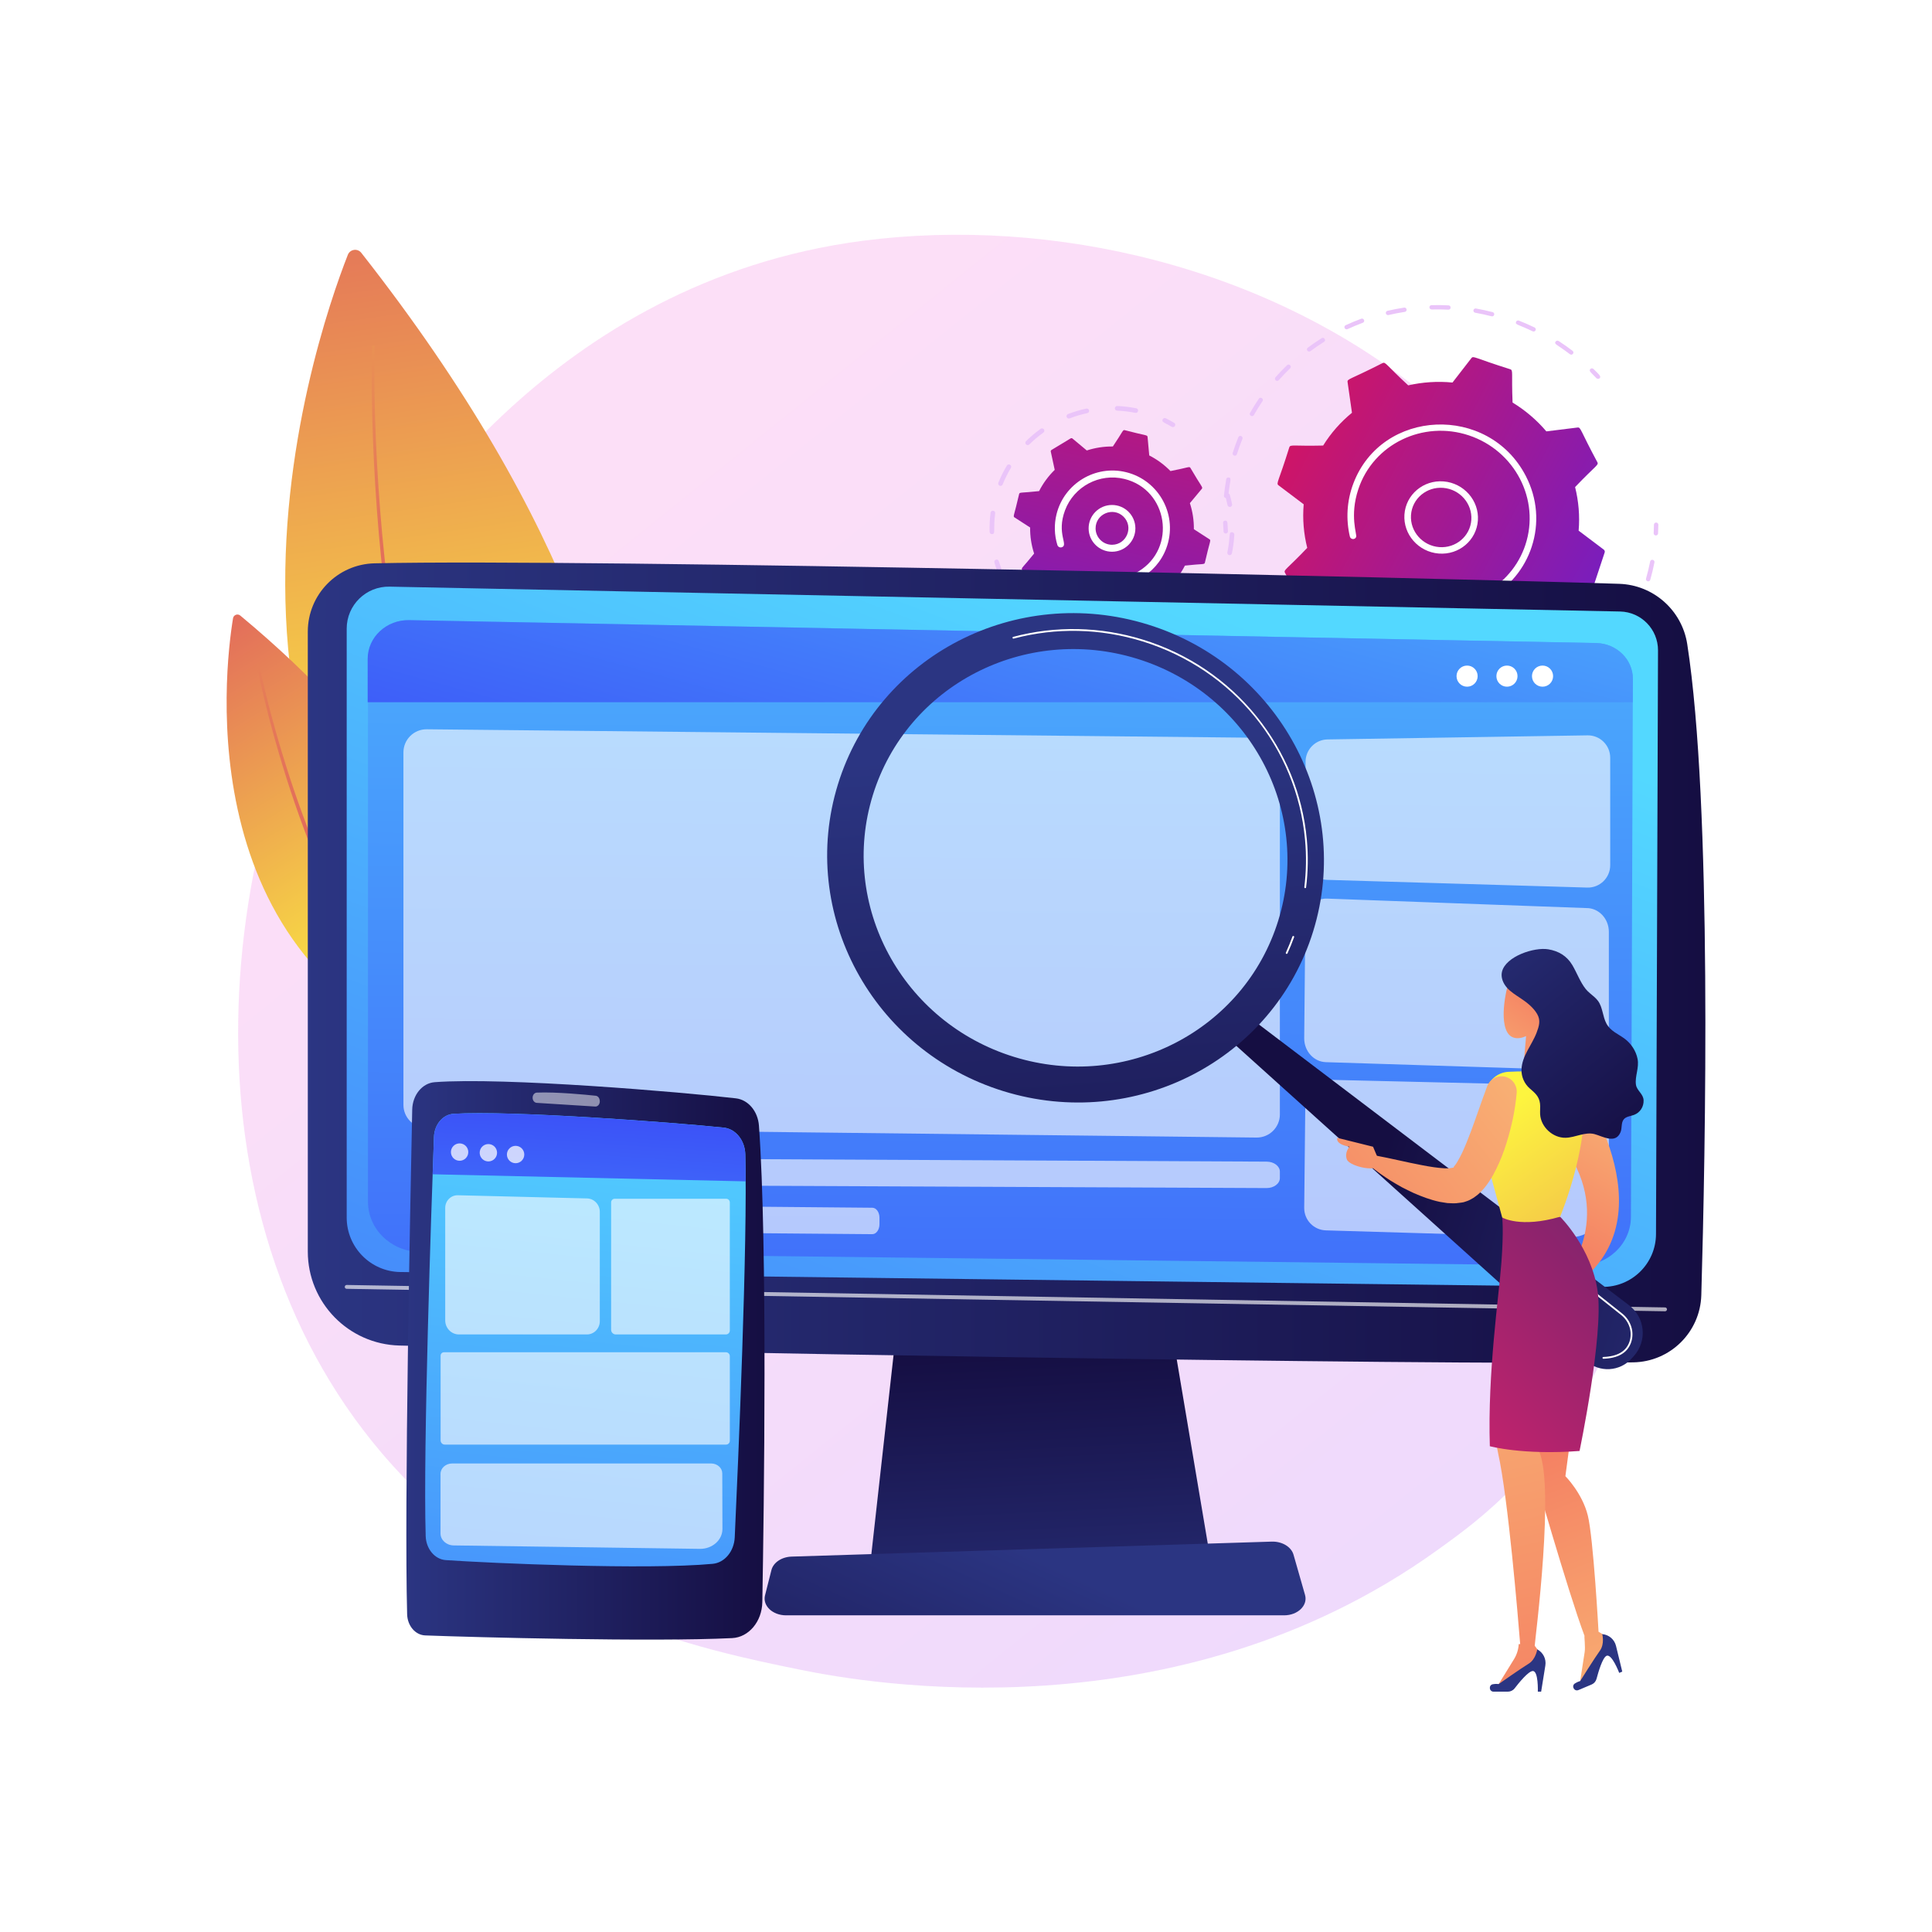<?xml version="1.0" encoding="utf-8"?>
<!-- Generator: Adobe Illustrator 27.5.0, SVG Export Plug-In . SVG Version: 6.00 Build 0)  -->
<svg version="1.1" xmlns="http://www.w3.org/2000/svg" xmlns:xlink="http://www.w3.org/1999/xlink" x="0px" y="0px"
	 viewBox="0 0 3710 3710" style="enable-background:new 0 0 3710 3710;" xml:space="preserve">
<g id="Background">
	<g>
		<g>
			<rect style="fill:#FFFFFF;" width="3710" height="3710"/>
		</g>
	</g>
</g>
<g id="Illustration">
	<g>
		<linearGradient id="SVGID_1_" gradientUnits="userSpaceOnUse" x1="3595.325" y1="4064.2" x2="1112.783" y2="981.04">
			<stop  offset="0" style="stop-color:#B37CFF"/>
			<stop  offset="1" style="stop-color:#F895E7"/>
		</linearGradient>
		<path style="opacity:0.3;fill:url(#SVGID_1_);" d="M2912.362,2848.313c-57.023,60.031-110.977,98.745-153.606,129.331
			c-501.09,359.538-1094.011,254.734-1220.024,229.14c-186.081-37.794-545.772-110.849-805.822-416.663
			c-393.434-462.67-332.171-1191.594-26.997-1672.767c55.821-88.015,350.684-576.517,949.992-654.857
			c362.695-47.411,785.48,48.211,1091.65,304.721C3390.234,1305.654,3344.482,2393.391,2912.362,2848.313z"/>
		<g>
			<g>
				
					<linearGradient id="SVGID_00000016756244534828764830000017328570766338075281_" gradientUnits="userSpaceOnUse" x1="928.847" y1="1741.099" x2="650.768" y2="-164.247">
					<stop  offset="0" style="stop-color:#FDF53F"/>
					<stop  offset="1" style="stop-color:#D93C65"/>
				</linearGradient>
				<path style="fill:url(#SVGID_00000016756244534828764830000017328570766338075281_);" d="M667.946,489.317
					c-65.033,165.559-404.141,1144.469,457.294,1627.685c0,0,389.145-586.984-431.468-1631.524
					C686.593,476.34,672.194,478.501,667.946,489.317z"/>
				
					<linearGradient id="SVGID_00000181074356884559139990000006024817803233932950_" gradientUnits="userSpaceOnUse" x1="1449.371" y1="-260.181" x2="774.774" y2="1681.219">
					<stop  offset="0" style="stop-color:#FDF53F"/>
					<stop  offset="1" style="stop-color:#D93C65"/>
				</linearGradient>
				<path style="fill:url(#SVGID_00000181074356884559139990000006024817803233932950_);" d="M719.246,666.035
					c-1.193,59.693,0.105,119.533,2.585,179.241c2.531,59.724,6.505,119.387,11.96,178.909
					c10.954,119.024,27.54,237.585,51.84,354.57c24.417,116.894,56.398,232.431,100.579,343.286
					c10.951,27.739,22.956,55.044,35.642,82.006c12.651,26.983,26.334,53.47,41.003,79.379
					c29.129,51.934,62.743,101.324,100.889,146.883l0.032,0.038c1.987,2.372,1.674,5.906-0.699,7.893
					c-2.373,1.986-5.907,1.674-7.893-0.698l-0.016-0.021c-38.468-46.361-72.219-96.465-101.379-149.002
					c-14.685-26.213-28.359-52.981-40.982-80.22c-12.659-27.22-24.62-54.764-35.512-82.72
					c-43.945-111.728-75.511-227.859-99.477-345.215c-23.844-117.446-39.926-236.33-50.364-355.613
					c-5.196-59.651-8.907-119.424-11.173-179.252c-2.214-59.835-3.248-119.685-1.781-179.617c0.032-1.31,1.12-2.347,2.431-2.314
					c1.31,0.032,2.347,1.121,2.314,2.431L719.246,666.035z"/>
			</g>
			<g>
				
					<linearGradient id="SVGID_00000048460853461512479940000012592465855712311973_" gradientUnits="userSpaceOnUse" x1="819.168" y1="1902.255" x2="237.262" y2="975.327">
					<stop  offset="0" style="stop-color:#FDF53F"/>
					<stop  offset="1" style="stop-color:#D93C65"/>
				</linearGradient>
				<path style="fill:url(#SVGID_00000048460853461512479940000012592465855712311973_);" d="M447.491,1187.259
					c-16.388,99.877-88.025,684.999,448.97,850.848c0,0,146.322-373.067-435.061-856.07
					C456.313,1177.811,448.561,1180.734,447.491,1187.259z"/>
				
					<linearGradient id="SVGID_00000124141299019441812230000003891095923727567005_" gradientUnits="userSpaceOnUse" x1="1304.196" y1="-148.281" x2="444.215" y2="2241.129">
					<stop  offset="0" style="stop-color:#FDF53F"/>
					<stop  offset="1" style="stop-color:#D93C65"/>
				</linearGradient>
				<path style="fill:url(#SVGID_00000124141299019441812230000003891095923727567005_);" d="M497.789,1276.85
					c6.742,32.524,14.793,64.873,23.326,97.029c8.596,32.153,17.916,64.112,27.883,95.861c9.945,31.757,20.685,63.26,32.111,94.502
					c11.479,31.219,23.482,62.251,36.627,92.794c26.087,61.149,55.581,120.888,89.977,177.661
					c4.136,7.196,8.806,14.056,13.198,21.089l6.683,10.49c2.224,3.499,4.652,6.859,6.968,10.295
					c4.718,6.812,9.292,13.729,14.125,20.454l14.779,19.97c20.166,26.26,41.776,51.374,65.184,74.676l0.052,0.052
					c2.149,2.139,2.157,5.614,0.018,7.763c-2.139,2.149-5.615,2.157-7.763,0.018l-0.031-0.03
					c-23.657-23.92-45.383-49.587-65.591-76.34l-14.795-20.326c-4.833-6.841-9.401-13.864-14.113-20.785
					c-2.312-3.49-4.737-6.908-6.955-10.457l-6.663-10.64c-4.376-7.133-9.034-14.097-13.147-21.383
					c-34.234-57.528-63.408-117.843-89.127-179.471c-12.961-30.783-24.762-62.028-36.032-93.444
					c-11.216-31.438-21.738-63.119-31.459-95.04c-9.741-31.915-18.83-64.025-27.192-96.323
					c-8.302-32.323-16.102-64.737-22.629-97.529c-0.251-1.259,0.567-2.484,1.826-2.734c1.253-0.25,2.472,0.558,2.73,1.808
					L497.789,1276.85z"/>
			</g>
		</g>
		<g>
			<g>
				<g>
					<path style="fill:#EAC4F9;" d="M2352.313,1024.245c-1.501-0.567-2.618-1.95-2.742-3.622
						c-0.412-5.519-0.714-11.139-0.898-16.703c-0.075-2.286,1.747-4.169,4.071-4.209c5.635-0.126,4.11,5.496,5.224,20.431
						c0.172,2.281-1.571,4.24-3.89,4.372C2353.458,1024.548,2352.86,1024.451,2352.313,1024.245z"/>
					<path style="fill:#EAC4F9;" d="M2350.348,951.882c1.031-10.583,2.505-21.253,4.379-31.714c0.403-2.245,2.585-3.717,4.876-3.287
						c6.236,1.209,2.17,4.724-0.873,35.914c-0.222,2.273-2.277,3.909-4.592,3.657
						C2351.792,956.194,2350.128,954.126,2350.348,951.882z M2367.14,869.723c3.209-10.184,6.884-20.43,10.803-30.095
						c2.099-5.198,9.85-1.819,7.829,3.16c-3.898,9.639-7.443,19.525-10.584,29.493c-0.685,2.175-3.042,3.363-5.264,2.658
						C2367.677,874.222,2366.463,871.875,2367.14,869.723z M2400.489,792.843c5.221-9.244,10.886-18.395,16.841-27.205
						c3.073-4.539,10.09,0.135,7.036,4.652c-5.834,8.631-11.386,17.6-16.5,26.653
						C2405.175,801.708,2397.804,797.592,2400.489,792.843z M2449.69,730.344c-1.764-1.515-1.966-4.131-0.449-5.842
						c7.056-7.969,14.533-15.762,22.221-23.163c3.953-3.804,9.889,2.154,5.939,5.957c-7.532,7.251-14.859,14.887-21.775,22.694
						C2454.112,731.703,2451.45,731.861,2449.69,730.344z M2510.566,673.41c-1.419-1.832-1.074-4.425,0.769-5.793
						c8.59-6.369,17.542-12.479,26.61-18.158c4.669-2.91,9.267,4.076,4.601,7.002c-8.886,5.566-17.659,11.551-26.074,17.792
						C2514.631,675.619,2511.985,675.242,2510.566,673.41z M2584.431,632.102c-0.985-0.372-1.834-1.1-2.328-2.109
						c-1.016-2.07-0.145-4.535,1.948-5.502c9.754-4.51,19.803-8.69,29.87-12.43c2.166-0.804,4.607,0.278,5.46,2.42
						c0.849,2.141-0.216,4.526-2.379,5.331c-9.866,3.662-19.714,7.762-29.273,12.181
						C2586.655,632.488,2585.469,632.495,2584.431,632.102z M2663.919,604.764c-1.26-0.476-2.274-1.529-2.628-2.908
						c-0.57-2.225,0.797-4.455,3.05-4.982c10.493-2.453,21.225-4.528,31.897-6.164c2.291-0.357,4.47,1.191,4.86,3.453
						c0.392,2.257-1.147,4.374-3.44,4.725c-10.455,1.604-20.971,3.638-31.252,6.042
						C2665.551,605.13,2664.689,605.055,2663.919,604.764z M2744.9,590.241c-0.098-2.286,1.707-4.187,4.031-4.248
						c10.807-0.284,21.782-0.148,32.617,0.403c5.581,0.299,5.242,8.548-0.31,8.266c-10.614-0.541-21.366-0.673-31.955-0.395
						C2746.965,594.331,2744.997,592.531,2744.9,590.241z M3014.654,680.155c-25.22-19.26-30.892-18.948-27.431-24.17
						c1.259-1.905,3.862-2.412,5.819-1.152c9.104,5.899,18.092,12.229,26.715,18.814
						C3024.183,677.024,3019.096,683.54,3014.654,680.155z M2829.422,595.744c0.38-2.249,2.546-3.742,4.841-3.335
						c10.671,1.896,21.418,4.227,31.942,6.934c5.409,1.393,3.387,9.396-2.014,8.006c-10.314-2.651-20.846-4.938-31.302-6.796
						C2830.568,600.139,2829.046,597.97,2829.422,595.744z M2943.126,636.205c-28.542-13.797-34.099-12.378-31.8-18.221
						c1.458-3.705,5.947-2.32,5.441-2.298c10.138,3.978,20.226,8.387,29.981,13.099c2.1,1.015,2.99,3.498,1.989,5.546
						C2947.782,636.287,2945.36,637.249,2943.126,636.205z"/>
					<path style="fill:#EAC4F9;" d="M3065.656,726.284c-9.67-10.329-15.671-13.828-11.648-17.77c1.631-1.6,4.298-1.588,5.954,0.054
						c10.43,10.279,15.662,14.378,11.646,18.003C3070.404,727.659,3067.241,727.971,3065.656,726.284z"/>
				</g>
				<g>
					<path style="fill:#EAC4F9;" d="M3178.279,1027.948c-1.684-0.636-2.845-2.289-2.744-4.142c0.293-5.438,0.475-10.942,0.54-16.362
						c0.028-2.286,1.936-4.087,4.262-4.025c2.32,0.068,4.187,1.962,4.16,4.251c-0.069,5.532-0.255,11.147-0.552,16.698
						c-0.123,2.28-2.105,4.004-4.427,3.849C3179.083,1028.188,3178.667,1028.095,3178.279,1027.948z"/>
					<path style="fill:#EAC4F9;" d="M2610.42,1375.532c-10.833-4.432-21.607-9.365-32.022-14.664
						c-2.078-1.056-2.917-3.557-1.871-5.584c2.946-5.709,5.332-0.355,37.028,12.613c2.159,0.882,3.207,3.307,2.34,5.416
						C2614.382,1376.997,2609.914,1375.548,2610.42,1375.532z M2661.619,1388.589c1.596-6.211,5.279-1.466,38.792,4.459
						c2.301,0.395,3.848,2.56,3.471,4.807c-0.378,2.25-2.545,3.745-4.838,3.34c-11.469-2.027-23.032-4.564-34.369-7.538
						C2662.403,1393.058,2661.055,1390.783,2661.619,1388.589z M2529.295,1331.58c-9.595-6.642-19.037-13.771-28.059-21.189
						c-1.796-1.478-2.057-4.09-0.58-5.835c4.162-4.918,5.285,0.809,33.417,20.277c1.915,1.326,2.397,3.91,1.079,5.773
						C2533.832,1332.467,2531.212,1332.901,2529.295,1331.58z M2754.468,1407.077c-1.645-0.621-2.798-2.214-2.75-4.033
						c0.06-2.284,1.993-4.059,4.318-3.965c11.439,0.462,23.012,0.45,34.396-0.036c2.327-0.099,4.314,1.671,4.45,3.954
						c0.137,2.285-1.634,4.216-3.955,4.316c-11.622,0.498-23.435,0.51-35.111,0.037
						C2755.345,1407.33,2754.889,1407.235,2754.468,1407.077z M2845.185,1400.837c-1.329-0.502-2.379-1.648-2.676-3.12
						c-0.452-2.247,1.031-4.403,3.313-4.814c11.196-2.014,22.443-4.527,33.433-7.469c2.236-0.599,4.566,0.706,5.21,2.911
						c0.641,2.207-0.65,4.48-2.883,5.078c-11.215,3.004-22.696,5.567-34.124,7.624
						C2846.67,1401.188,2845.889,1401.102,2845.185,1400.837z M2932.02,1375.159c-1.032-0.39-1.913-1.171-2.393-2.246
						c-0.94-2.104,0.024-4.534,2.151-5.426c10.448-4.381,20.833-9.255,30.867-14.489c2.043-1.061,4.597-0.286,5.713,1.736
						c1.114,2.023,0.362,4.527-1.679,5.591c-10.239,5.339-20.836,10.312-31.5,14.785
						C2934.138,1375.546,2933.01,1375.533,2932.02,1375.159z M3010.814,1331.399c-0.744-0.281-1.421-0.771-1.928-1.454
						c-1.38-1.861-0.981-4.446,0.892-5.774c9.198-6.525,18.22-13.523,26.821-20.795c1.749-1.48,4.407-1.271,5.941,0.476
						c1.533,1.742,1.357,4.353-0.394,5.833c-8.776,7.423-17.984,14.564-27.371,21.225
						C3013.589,1331.75,3012.099,1331.885,3010.814,1331.399z M3076.465,1270.869c-4.94-4.287,0.875-5.145,21.015-31.991
						c3.28-4.374,10.088,0.601,6.803,4.978c-6.871,9.159-14.232,18.14-21.879,26.687
						C3080.886,1272.238,3078.23,1272.402,3076.465,1270.869z M3128.961,1198.417c-5.767-3.123-0.333-5.184,13.247-35.849
						c2.202-4.971,9.946-1.601,7.73,3.398c-4.634,10.465-9.774,20.842-15.278,30.846
						C3133.545,1198.839,3130.955,1199.517,3128.961,1198.417z M3163.453,1116.087c-2.037-0.769-3.189-2.953-2.592-5.035
						c3.093-10.821,5.751-21.86,7.896-32.809c0.44-2.238,2.646-3.674,4.931-3.21c2.289,0.479,3.779,2.657,3.341,4.896
						c-2.19,11.173-4.901,22.435-8.06,33.475c-0.625,2.192-2.948,3.442-5.189,2.792
						C3163.668,1116.164,3163.559,1116.127,3163.453,1116.087z"/>
					<path style="fill:#EAC4F9;" d="M2459.558,1271.084c-9.958-10.753-14.98-15.068-10.794-18.502
						c4.354-3.575,6.79,1.968,16.983,12.982c1.578,1.703,1.469,4.32-0.24,5.844
						C2463.798,1272.932,2461.134,1272.785,2459.558,1271.084z"/>
				</g>
				<g>
					<g>
						
							<linearGradient id="SVGID_00000077305532527947686610000009334383598634873758_" gradientUnits="userSpaceOnUse" x1="2641.015" y1="69.897" x2="3282.821" y2="69.897" gradientTransform="matrix(0.886 0.463 -0.463 0.886 174.655 -439.915)">
							<stop  offset="0" style="stop-color:#CE1567"/>
							<stop  offset="1" style="stop-color:#7A1DBC"/>
						</linearGradient>
						<path style="fill:url(#SVGID_00000077305532527947686610000009334383598634873758_);" d="M2505.598,1166.457l59.843-7.411
							c18.232,21.446,40.031,40.242,64.895,55.368c2.334,57.703-1.592,61.914,4.576,63.97l68.967,22.976
							c2.015,0.67,4.223,0.017,5.496-1.627l36.321-46.888c28.946,2.797,57.622,0.819,85.021-5.427l43.535,41.849
							c1.526,1.466,3.816,1.834,5.702,0.916l64.558-31.451c1.887-0.919,2.954-2.922,2.658-4.988l-8.444-58.943
							c21.544-17.599,40.336-38.745,55.352-62.959l60.385-0.224c2.119-0.007,3.977-1.336,4.63-3.306l22.332-67.453
							c0.653-1.972-0.045-4.152-1.738-5.429l-48.255-36.416c2.41-28.414-0.037-56.634-6.806-83.666
							c40.063-42.043,45.694-42.079,42.765-47.758c-33.443-62.151-31.538-67.44-38.091-66.631l-59.843,7.411
							c-18.231-21.448-40.031-40.242-64.894-55.368c-2.333-57.668,1.594-61.913-4.575-63.971
							c-68.914-21.65-70.56-26.391-74.464-21.348l-36.321,46.889c-28.945-2.8-57.622-0.821-85.022,5.425
							c-42.853-39.534-43.416-45.601-49.237-42.764c-63.334,32.246-68.127,30.072-67.216,36.439l8.444,58.942
							c-21.545,17.599-40.337,38.746-55.351,62.96c-57.641,1.397-62.98-2.629-65.016,3.532
							c-20.893,67.125-25.814,68.94-20.595,72.881l48.255,36.417c-2.409,28.412,0.038,56.633,6.806,83.665
							c-39.927,41.9-45.705,42.048-42.764,47.758C2500.95,1161.977,2499.044,1167.267,2505.598,1166.457z"/>
					</g>
					<path style="fill:#FFFFFF;" d="M2696.917,988.085c2.566-38.186,36.294-66.731,75.185-63.631
						c38.886,3.112,68.443,36.69,65.879,74.877c-2.568,38.185-36.294,66.731-75.186,63.633l0,0
						C2723.895,1059.864,2694.352,1026.263,2696.917,988.085z M2763.211,1056.775l0.039,0.015L2763.211,1056.775z M2771.271,936.832
						c-31.567-2.518-59.611,20.425-61.748,52.258c-2.109,31.363,22.161,58.959,54.104,61.497
						c31.94,2.545,59.642-20.898,61.748-52.26C2827.487,966.917,2803.155,939.367,2771.271,936.832z"/>
					<path style="fill:#FFFFFF;" d="M2705.92,1159.078L2705.92,1159.078c-9.8-3.702-19.272-8.212-28.242-13.456
						c-2.697-1.577-3.805-4.789-2.763-7.553c0.125-0.33,0.28-0.653,0.466-0.965c1.75-2.941,5.625-3.887,8.632-2.129
						c10.317,6.031,21.357,11.019,32.803,14.841l0,0c86.246,28.73,178.966-14.679,210.085-97.062
						c0.795-2.104,1.548-4.234,2.263-6.387c28.813-87.035-20.165-180.879-108.465-210.322
						c-88.179-29.376-183.567,16.655-212.347,103.449c-17.102,51.671-2.155,86.344-4.164,91.664
						c-2.171,5.748-10.677,5.076-12.082-0.927c-7.677-32.795-5.969-68.165,6.661-101.606
						c54.505-144.29,259.838-153.077,331.392-14.322c22.021,42.699,25.936,91.023,11.02,136.069
						c-0.77,2.331-1.588,4.638-2.449,6.924c-15.801,41.845-46.65,75.58-87.53,95.498c-43.112,21-92.219,24.117-138.275,8.775
						C2710.574,1160.784,2708.237,1159.953,2705.92,1159.078z"/>
				</g>
			</g>
			<g>
				<g>
					
						<linearGradient id="SVGID_00000039102520008191323160000003367816590368299649_" gradientUnits="userSpaceOnUse" x1="2789.089" y1="-676.904" x2="2874.795" y2="-41.253" gradientTransform="matrix(0.935 0.353 -0.353 0.935 -622.325 270.135)">
						<stop  offset="0" style="stop-color:#CE1567"/>
						<stop  offset="1" style="stop-color:#7A1DBC"/>
					</linearGradient>
					<path style="fill:url(#SVGID_00000039102520008191323160000003367816590368299649_);" d="M2023.072,1124.599
						c11.711,11.978,25.418,22.176,40.777,30.005l3.249,35.701c0.359,3.962,3.643,2.187,44.011,12.878
						c3.731,0.917,3.087-2.46,22.628-31.378c17.239,0.193,34.111-2.477,50.044-7.652l27.56,22.963
						c3.064,2.547,4.122-1.03,40.227-22.016c1.077-0.651,1.621-1.913,1.356-3.141l-7.549-35.069
						c11.978-11.711,22.175-25.418,30.004-40.777c34.053-3.817,37.36-1.679,38.297-5.479c9.455-41.55,12.273-42.862,9.02-44.962
						l-30.116-19.447c0.194-17.239-2.477-34.111-7.652-50.044l22.963-27.56c2.547-3.056-1.03-4.122-22.016-40.226
						c-1.977-3.275-3.773-0.473-38.21,6.193c-11.711-11.979-25.417-22.175-40.777-30.005l-3.249-35.701
						c-0.361-3.966-3.644-2.187-44.013-12.878c-3.71-0.914-2.988,2.315-22.626,31.379c-17.239-0.194-34.113,2.477-50.045,7.652
						l-27.559-22.962c-0.966-0.805-2.337-0.908-3.413-0.258l-36.815,22.273c-1.076,0.651-1.621,1.913-1.356,3.142l7.549,35.068
						c-11.979,11.712-22.175,25.418-30.004,40.777c-34.053,3.816-37.364,1.679-38.296,5.48c-9.452,41.533-12.275,42.857-9.02,44.961
						l30.115,19.447c-0.193,17.238,2.477,34.111,7.652,50.044c-21.381,26.777-25.252,27.612-23.22,30.972l22.273,36.815
						C1986.853,1134.083,1988.81,1131.231,2023.072,1124.599z"/>
				</g>
				<g>
					<path style="fill:#FFFFFF;" d="M2090.472,1014.862c-0.146-24.814,19.812-45.017,44.631-45.164
						c24.806-0.149,45.016,19.811,45.163,44.626c0.147,24.755-19.874,45.017-44.629,45.166l0,0
						C2110.879,1059.634,2090.621,1039.621,2090.472,1014.862z M2135.595,1052.8l0.041,0.015L2135.595,1052.8z M2103.853,1014.779
						c0.108,17.381,14.334,31.432,31.701,31.33l0,0c27.905-0.17,41.886-34.248,21.967-53.933
						C2137.689,972.582,2103.686,986.694,2103.853,1014.779z"/>
					<g>
						<path style="fill:#EAC4F9;" d="M1915.324,1097.502c-2.129-5.639-4.062-11.443-5.747-17.25c-0.687-2.366,0.673-4.84,3.04-5.527
							c5.954-1.729,5.571,5.083,11.053,19.629c0.87,2.306-0.294,4.878-2.599,5.747
							C1918.776,1100.968,1916.197,1099.817,1915.324,1097.502z"/>
						<path style="fill:#EAC4F9;" d="M1900.369,1021.335c-0.338-11.839,0.202-24.228,1.789-36.699
							c0.746-5.867,9.592-4.709,8.85,1.126c-4.112,32.311,1.407,39.699-6.055,39.907
							C1902.469,1025.736,1900.438,1023.784,1900.369,1021.335z M1919.625,932.72c-2.286-0.919-3.393-3.516-2.476-5.803
							c4.559-11.337,10.055-22.413,16.343-32.92c3.033-5.059,10.687-0.486,7.657,4.582c-6.048,10.106-11.338,20.759-15.72,31.665
							C1923.813,934.257,1919.087,932.744,1919.625,932.72z M1971.87,854.476c-0.585-0.221-1.131-0.567-1.598-1.039
							c-1.73-1.755-1.71-4.578,0.043-6.31c8.711-8.591,18.161-16.56,28.088-23.685c1.999-1.434,4.793-0.976,6.224,1.021
							c1.437,2,0.98,4.789-1.021,6.224c-9.552,6.858-18.643,14.527-27.025,22.792
							C1975.299,854.742,1973.449,855.073,1971.87,854.476z M2050.864,803.436c-1.147-0.433-2.112-1.336-2.587-2.57
							c-0.887-2.298,0.258-4.88,2.557-5.765c11.407-4.399,23.258-7.925,35.223-10.479c2.412-0.512,4.78,1.023,5.294,3.433
							c0.513,2.408-1.023,4.778-3.433,5.292c-11.507,2.455-22.905,5.844-33.876,10.075
							C2052.979,803.834,2051.852,803.809,2050.864,803.436z M2140.809,783.913c0.105-2.461,2.183-4.374,4.644-4.271
							c12.257,0.515,24.531,1.994,36.487,4.396c5.77,1.132,4.045,9.91-1.758,8.747c-11.499-2.311-23.31-3.733-35.102-4.227
							C2142.559,788.443,2140.71,786.325,2140.809,783.913z"/>
						<path style="fill:#EAC4F9;" d="M2250.103,819.555c-14.097-8.311-20.087-8.848-17.441-14.256
							c1.083-2.213,3.704-3.162,5.967-2.046c5.398,2.639,10.783,5.539,16.006,8.618c2.122,1.25,2.828,3.985,1.576,6.109
							C2254.979,820.068,2252.273,820.821,2250.103,819.555z"/>
					</g>
					<g>
						<path style="fill:#EAC4F9;" d="M2357.201,969.936c-3.229-16.106-6.815-20.876-1.017-22.511c2.374-0.67,4.835,0.711,5.504,3.08
							c1.635,5.786,3.069,11.734,4.259,17.678c0.484,2.416-1.082,4.767-3.496,5.25
							C2360.043,973.917,2357.685,972.355,2357.201,969.936z"/>
						<path style="fill:#EAC4F9;" d="M2074.024,1237.013c1.823-7.181,7.6-0.327,39.68,2.722c5.859,0.545,5.045,9.44-0.845,8.882
							c-11.997-1.141-23.979-3.222-35.612-6.182C2074.898,1241.845,2073.407,1239.432,2074.024,1237.013z M2166.371,1243.198
							c-0.373-2.434,1.295-4.712,3.732-5.086c32.12-4.94,37.188-12.111,39.444-5.024c0.744,2.349-0.554,4.857-2.901,5.603
							c-11.453,3.637-23.291,6.411-35.19,8.24C2169.02,1247.302,2166.747,1245.632,2166.371,1243.198z M2253.703,1212.661
							c-3.935-6.301,4.938-5.668,29.4-26.78c4.469-3.849,10.301,2.897,5.83,6.755c-9.117,7.865-18.901,15.081-29.083,21.442
							C2257.763,1215.383,2255.008,1214.753,2253.703,1212.661z M2322.013,1150.229c-6.101-4.267,2.344-7.158,16.574-36.152
							c2.595-5.292,10.612-1.374,8.01,3.929c-5.294,10.787-11.474,21.257-18.372,31.124
							C2326.81,1151.152,2324.029,1151.635,2322.013,1150.229z M2356.887,1060.718c6.595-31.796,1.656-39.097,9.099-38.717
							c2.464,0.123,4.354,2.219,4.23,4.68c-0.612,12.05-2.157,24.111-4.594,35.851c-0.501,2.411-2.861,3.962-5.274,3.461
							C2357.941,1065.493,2356.385,1063.135,2356.887,1060.718z"/>
						<path style="fill:#EAC4F9;" d="M2022.488,1220.845c-5.296-2.906-10.541-6.051-15.588-9.35
							c-2.061-1.349-2.64-4.112-1.292-6.176c3.395-5.19,7.518,0.214,21.171,7.703c2.159,1.186,2.949,3.896,1.766,6.057
							C2027.342,1221.27,2024.606,1222.012,2022.488,1220.845z"/>
					</g>
					<path style="fill:#FFFFFF;" d="M2087.814,1113.485c-3.814-1.836-4.848-5.927-3.32-9.063c1.621-3.323,5.659-4.696,8.947-3.082
						c6.166,3.006,12.71,5.375,19.455,7.036c1.454,0.072,36.328,11.204,73.493-11.211c73.697-44.592,56.669-156.834-27.066-177.43
						c-48.175-11.854-96.962,14.639-114.068,59.943c-17.233,45.626,7.409,66.987-6.446,71.243c-3.531,1.09-7.274-0.892-8.363-4.425
						c-5.869-19.049-6.438-39.399-1.65-58.851c14.526-59.071,74.463-95.486,133.726-80.903
						c63.769,15.687,100.574,83.921,76.908,146.577c-19.082,50.535-73.865,81.802-129.733,68.051c0,0,0,0-0.002-0.001
						C2102.136,1119.508,2094.771,1116.856,2087.814,1113.485z"/>
				</g>
			</g>
		</g>
		<g>
			<g>
				
					<linearGradient id="SVGID_00000069385723032810002340000000546012121172987327_" gradientUnits="userSpaceOnUse" x1="2011.361" y1="3255.667" x2="1977.453" y2="2584.296">
					<stop  offset="0" style="stop-color:#2B3582"/>
					<stop  offset="1" style="stop-color:#150E42"/>
				</linearGradient>
				<polygon style="fill:url(#SVGID_00000069385723032810002340000000546012121172987327_);" points="1728.003,2493.484 
					1671.686,2998.563 2325.065,2998.563 2239.961,2493.484 				"/>
				
					<linearGradient id="SVGID_00000153702788459433205660000003051258869609234107_" gradientUnits="userSpaceOnUse" x1="591.069" y1="1848.624" x2="3274.829" y2="1848.624">
					<stop  offset="0" style="stop-color:#2B3582"/>
					<stop  offset="1" style="stop-color:#150E42"/>
				</linearGradient>
				<path style="fill:url(#SVGID_00000153702788459433205660000003051258869609234107_);" d="M591.069,1212.979v1190.319
					c0,97.919,78.03,177.994,175.917,180.519c434.763,11.21,1955.352,38.395,2369.217,32.294
					c71.132-1.048,128.756-57.971,130.809-129.082c7.981-276.527,20.942-941.483-27.023-1250.196
					c-10.101-65.012-64.977-113.626-130.735-115.729c-364.276-11.653-1976.2-48.657-2389.872-39.366
					C648.037,1083.339,591.069,1141.617,591.069,1212.979z"/>
				
					<linearGradient id="SVGID_00000055702769894305512480000015520176853048156545_" gradientUnits="userSpaceOnUse" x1="2180.984" y1="1116.247" x2="906.885" y2="4443.37">
					<stop  offset="0" style="stop-color:#53D8FF"/>
					<stop  offset="1" style="stop-color:#3840F7"/>
				</linearGradient>
				<path style="fill:url(#SVGID_00000055702769894305512480000015520176853048156545_);" d="M665.758,1207.184V2338.07
					c0,57.171,45.893,103.755,103.057,104.61l2307.846,28.513c56.674,0.847,103.13-44.75,103.341-101.43l3.861-1120.781
					c0.151-40.528-32.137-73.734-72.653-74.721l-2362.807-47.734C703.088,1125.423,665.758,1161.856,665.758,1207.184z"/>
				
					<linearGradient id="SVGID_00000094597928058631142210000012008554314009902260_" gradientUnits="userSpaceOnUse" x1="1927.483" y1="277.189" x2="1910.315" y2="3456.362">
					<stop  offset="0" style="stop-color:#53D8FF"/>
					<stop  offset="1" style="stop-color:#3840F7"/>
				</linearGradient>
				<path style="fill:url(#SVGID_00000094597928058631142210000012008554314009902260_);" d="M706.638,1265.12v1042.477
					c0,52.701,44.268,95.644,99.409,96.432l2226.143,26.284c54.668,0.781,99.479-41.251,99.683-93.501l3.724-1033.163
					c0.146-37.359-30.999-67.97-70.081-68.879l-2279.157-44.003C742.646,1189.75,706.638,1223.336,706.638,1265.12z"/>
				<path style="opacity:0.65;fill:#FFFFFF;" d="M3197.379,2518.049c-0.022,0-0.043,0-0.065,0l-2531.618-43.134
					c-2.048-0.037-3.681-1.726-3.645-3.773c0.033-2.048,1.703-3.662,3.771-3.647l2531.618,43.134
					c2.048,0.037,3.681,1.725,3.645,3.773C3201.052,2516.427,3199.397,2518.049,3197.379,2518.049z"/>
				
					<linearGradient id="SVGID_00000060750039819772229000000014896414739676959409_" gradientUnits="userSpaceOnUse" x1="2013.471" y1="3002.332" x2="1701.52" y2="3687.266">
					<stop  offset="0" style="stop-color:#2B3582"/>
					<stop  offset="1" style="stop-color:#150E42"/>
				</linearGradient>
				<path style="fill:url(#SVGID_00000060750039819772229000000014896414739676959409_);" d="M2465.802,3101.901h-956.264
					c-25.979,0-45.488-18.494-40.465-38.36l12.271-48.528c3.69-14.594,19.745-25.308,38.815-25.903l921.873-28.766
					c19.923-0.622,37.563,9.954,41.904,25.121l22.12,77.294C2511.802,3082.84,2492.2,3101.901,2465.802,3101.901z"/>
			</g>
			
				<linearGradient id="SVGID_00000154390105478325681840000007614897942124594073_" gradientUnits="userSpaceOnUse" x1="2195.212" y1="299.046" x2="1731.592" y2="1993.154">
				<stop  offset="0" style="stop-color:#53D8FF"/>
				<stop  offset="1" style="stop-color:#3840F7"/>
			</linearGradient>
			<path style="fill:url(#SVGID_00000154390105478325681840000007614897942124594073_);" d="M3135.437,1348.471l0.159-44.53
				c0.146-37.359-31-68.117-70.081-69.026L786.053,1190.84c-43.71-1.016-80.022,32.496-80.022,74.28v83.351H3135.437z"/>
			<circle style="fill:#FFFFFF;" cx="2962.119" cy="1298.374" r="20.284"/>
			<circle style="fill:#FFFFFF;" cx="2893.794" cy="1298.374" r="20.284"/>
			<circle style="fill:#FFFFFF;" cx="2817.246" cy="1298.374" r="20.284"/>
			<path style="opacity:0.61;fill:#FFFFFF;" d="M2412.81,2184.457l-1594.222-18.37c-24.322-0.28-43.892-20.077-43.892-44.4v-676.858
				c0-24.7,20.157-44.653,44.856-44.401l1594.222,16.26c24.345,0.248,43.95,20.054,43.95,44.401v678.968
				C2457.725,2164.78,2437.531,2184.742,2412.81,2184.457z"/>
			<path style="opacity:0.61;fill:#FFFFFF;" d="M3047.903,1704.389l-499.22-14.794c-23.184-0.687-41.621-19.679-41.621-42.873
				v-183.927c0-23.427,18.797-42.52,42.221-42.887l499.22-7.813c23.948-0.375,43.563,18.936,43.563,42.887v206.534
				C3092.066,1685.702,3072.079,1705.105,3047.903,1704.389z"/>
			<path style="opacity:0.61;fill:#FFFFFF;" d="M3009.8,2376.403l-463.719-13.742c-23.184-0.687-41.622-19.679-41.622-42.873
				l2.235-212.38c0.202-19.217,16.076-34.56,35.289-34.107l503.917,11.861c23.948-0.375,43.563,18.936,43.563,42.886v171.017
				C3089.463,2342.695,3053.41,2377.696,3009.8,2376.403z"/>
			<path style="opacity:0.61;fill:#FFFFFF;" d="M3045.301,2055.432l-499.22-15.776c-23.184-0.733-41.622-20.986-41.622-45.719
				l2.18-226.04c0.232-24.042,18.98-43.164,41.513-42.342l497.748,18.178c23.948-0.4,43.563,20.193,43.563,45.734v220.246
				C3089.463,2035.505,3069.477,2056.196,3045.301,2055.432z"/>
			<path style="opacity:0.61;fill:#FFFFFF;" d="M2432.092,2281.427l-1613.754-7.222c-14.014-0.063-25.331-8.654-25.331-19.231
				v-12.902c0-10.669,11.509-19.299,25.646-19.231l1613.754,7.824c14.009,0.068,25.318,8.658,25.318,19.231v12.3
				C2457.725,2272.862,2446.224,2281.49,2432.092,2281.427z"/>
			<path style="opacity:0.61;fill:#FFFFFF;" d="M1675.04,2369.969l-869.529-7.222c-7.551-0.063-13.649-8.654-13.649-19.231v-12.902
				c0-10.669,6.201-19.299,13.818-19.231l869.529,7.824c7.549,0.068,13.642,8.658,13.642,19.231v12.3
				C1688.852,2361.403,1682.655,2370.032,1675.04,2369.969z"/>
		</g>
		<g>
			<g>
				
					<linearGradient id="SVGID_00000121984569734310765730000011098651498856941452_" gradientUnits="userSpaceOnUse" x1="1279.437" y1="2119.465" x2="2214.66" y2="2119.465" gradientTransform="matrix(-0.955 -0.295 -0.295 0.955 5383.018 888.755)">
					<stop  offset="0" style="stop-color:#2B3582"/>
					<stop  offset="1" style="stop-color:#150E42"/>
				</linearGradient>
				<path style="fill:url(#SVGID_00000121984569734310765730000011098651498856941452_);" d="M2390.971,1947.186l737.225,559.218
					c30.92,23.453,35.306,68.274,9.522,97.279l-4.234,4.762c-22.815,25.662-62.159,27.846-87.672,4.867l-691.231-622.563
					L2390.971,1947.186z"/>
				
					<linearGradient id="SVGID_00000093152582860301610480000002458441082001257869_" gradientUnits="userSpaceOnUse" x1="1148.414" y1="1394.93" x2="1148.414" y2="2632.027" gradientTransform="matrix(-0.997 0.074 0.074 0.997 3091.326 -42.666)">
					<stop  offset="0" style="stop-color:#2B3582"/>
					<stop  offset="1" style="stop-color:#150E42"/>
				</linearGradient>
				<path style="fill:url(#SVGID_00000093152582860301610480000002458441082001257869_);" d="M1609.07,1506.148
					c-76.521,247.468,65.744,511.249,317.756,589.176c252.012,77.927,518.341-59.512,594.861-306.979
					c76.52-247.465-65.744-511.249-317.756-589.175C1951.92,1121.243,1685.59,1258.684,1609.07,1506.148z M1676.099,1526.875
					c65.28-211.114,292.487-328.364,507.48-261.884c214.992,66.478,336.359,291.513,271.079,502.627
					c-65.28,211.116-292.487,328.364-507.478,261.885C1732.186,1963.023,1610.82,1737.991,1676.099,1526.875z"/>
				<path style="fill:#FFFFFF;" d="M2470.066,1831.621c-0.864-0.392-1.246-1.411-0.854-2.277
					c4.588-10.089,8.835-20.48,12.626-30.892c0.325-0.89,1.308-1.355,2.205-1.028c0.894,0.327,1.354,1.311,1.029,2.205
					c-3.821,10.494-8.103,20.971-12.727,31.141c-0.305,0.67-0.989,1.051-1.683,1.003
					C2470.46,1831.759,2470.26,1831.712,2470.066,1831.621z M2506.18,1705.504c-0.943-0.115-1.612-0.973-1.496-1.917
					c3.698-30.063,4.174-60.617,1.416-90.811c-16.255-177.926-138.801-327.538-312.202-381.158
					c-80.867-25.006-166.415-26.85-247.409-5.334c-0.918,0.249-1.861-0.303-2.104-1.222c-0.242-0.917,0.303-1.86,1.222-2.104
					c81.614-21.681,167.826-19.82,249.305,5.372c86.638,26.79,162.196,77.937,218.507,147.912
					c54.999,68.344,88.233,150.029,96.106,236.221c2.781,30.438,2.301,61.237-1.429,91.544c-0.111,0.91-0.916,1.567-1.821,1.506
					C2506.244,1705.512,2506.212,1705.51,2506.18,1705.504z"/>
				<path style="fill:#FFFFFF;" d="M3078.866,2609.196c0.057,0.004,0.116,0.005,0.175,0.002
					c28.172-0.926,46.01-11.343,53.018-30.957c7.054-19.739,0.212-42.208-17.026-55.912l-87.716-69.736
					c-0.737-0.602-1.822-0.467-2.416,0.273c-0.591,0.744-0.468,1.827,0.277,2.416l87.716,69.736
					c16.083,12.791,22.484,33.714,15.927,52.066c-6.487,18.152-23.272,27.801-49.893,28.678c-0.95,0.03-1.694,0.824-1.663,1.776
					C3077.296,2608.426,3077.997,2609.136,3078.866,2609.196z"/>
				<path style="fill:#FFFFFF;" d="M2999.1,2434.165c0.544,0.037,1.098-0.185,1.465-0.645c0.591-0.744,0.468-1.827-0.277-2.416
					l-11.368-9.039c-0.74-0.603-1.823-0.471-2.416,0.273c-0.591,0.744-0.468,1.827,0.277,2.416l11.369,9.039
					C2998.431,2434.022,2998.765,2434.142,2999.1,2434.165z"/>
			</g>
			<g>
				
					<linearGradient id="SVGID_00000151536828340898529920000002280607465482062007_" gradientUnits="userSpaceOnUse" x1="129.516" y1="3329.262" x2="372.271" y2="2704.325" gradientTransform="matrix(-1 0 0 1 3305.369 0)">
					<stop  offset="0" style="stop-color:#F9B776"/>
					<stop  offset="1" style="stop-color:#F47960"/>
				</linearGradient>
				<path style="fill:url(#SVGID_00000151536828340898529920000002280607465482062007_);" d="M2941.523,2651.978l85.986,21.496
					l-21.495,161.224c0,0,32.244,32.245,42.992,75.239c10.748,42.992,20.659,223.513,20.659,223.513l20.402,12.335l2.482,10.297
					l-59.359,79.813l9.844-63.524c1.563-10.084-1.144-30.535-0.292-30.963c-32.245-85.986-101.218-328.205-101.218-328.205V2651.978
					z"/>
				
					<linearGradient id="SVGID_00000100349462975788629460000008914382844553128087_" gradientUnits="userSpaceOnUse" x1="473.989" y1="2443.499" x2="248.36" y2="3433.004" gradientTransform="matrix(-1 0 0 1 3305.369 0)">
					<stop  offset="0" style="stop-color:#F9B776"/>
					<stop  offset="1" style="stop-color:#F47960"/>
				</linearGradient>
				<path style="fill:url(#SVGID_00000100349462975788629460000008914382844553128087_);" d="M2916.399,3157.186
					c0.93-0.015,1.845,0.059,2.781,0.001c-4.155-51.837-23.145-279.975-42.146-365.482
					c-21.496-96.735,32.245-290.203,32.245-290.203l96.735,96.735l-53.742,182.72c36.829,55.242-6.007,378.757-5.085,378.617
					l-0.059,0.719l14.023,19.281l-1.706,10.453l-85.663,50.55l33.706-54.736C2912.838,3177.151,2915.795,3167.301,2916.399,3157.186
					z"/>
				
					<linearGradient id="SVGID_00000163064796457876323980000008577517357457549229_" gradientUnits="userSpaceOnUse" x1="169.907" y1="2094.674" x2="354.76" y2="2423.603" gradientTransform="matrix(-1 0 0 1 3305.369 0)">
					<stop  offset="0" style="stop-color:#F9B776"/>
					<stop  offset="1" style="stop-color:#F47960"/>
				</linearGradient>
				<path style="fill:url(#SVGID_00000163064796457876323980000008577517357457549229_);" d="M3025.203,2072.479
					c0,0,188.344,261.344,0,395.344l-19.19-17.107c0,0,93.506-110.239,0-245.188L3025.203,2072.479z"/>
				
					<linearGradient id="SVGID_00000151502572318433853900000008784075934181171349_" gradientUnits="userSpaceOnUse" x1="682.06" y1="371.474" x2="888.044" y2="-323.722" gradientTransform="matrix(1 0 0 1 3079.323 0)">
					<stop  offset="0" style="stop-color:#2B3582"/>
					<stop  offset="1" style="stop-color:#150E42"/>
				</linearGradient>
				<path style="fill:url(#SVGID_00000151502572318433853900000008784075934181171349_);" d="M2868.14,3248.506h27.337
					c5.118,0,9.943-2.349,13.064-6.405c8.521-11.074,26.178-32.679,34.621-33.242c11.366-0.759,9.912,39.647,9.912,39.647h6.371
					l8.07-50.209c2.03-12.633-4.252-25.148-15.596-31.066l0,0c0,0-2.598,19.214-16.686,27.712
					c-14.087,8.5-57.327,38.935-57.327,38.935s-5.296-0.755-11.111,0.295C2858.17,3235.732,2859.375,3248.506,2868.14,3248.506z"/>
				
					<linearGradient id="SVGID_00000074412329326283315270000003308812820283848853_" gradientUnits="userSpaceOnUse" x1="-1744.951" y1="2724.517" x2="-1538.967" y2="2029.321" gradientTransform="matrix(0.922 -0.388 0.388 0.922 3612.507 -31.631)">
					<stop  offset="0" style="stop-color:#2B3582"/>
					<stop  offset="1" style="stop-color:#150E42"/>
				</linearGradient>
				<path style="fill:url(#SVGID_00000074412329326283315270000003308812820283848853_);" d="M3031.065,3245.39l25.197-10.601
					c4.716-1.984,8.254-6.021,9.558-10.969c3.562-13.511,11.459-40.273,19.022-44.067c10.181-5.107,24.51,32.702,24.51,32.702
					l5.872-2.471l-12.031-49.409c-3.026-12.432-13.671-21.531-26.422-22.588l0,0c0,0,5.055,18.718-4.634,32.015
					c-9.689,13.296-37.744,58.118-37.744,58.118s-5.174,1.357-10.127,4.58C3016.922,3237.482,3022.985,3248.789,3031.065,3245.39z"
					/>
				
					<linearGradient id="SVGID_00000115492409511985570390000009115054145524270983_" gradientUnits="userSpaceOnUse" x1="2738.88" y1="2764.952" x2="3392.879" y2="2162.45">
					<stop  offset="0" style="stop-color:#CB236D"/>
					<stop  offset="1" style="stop-color:#4C246D"/>
				</linearGradient>
				<path style="fill:url(#SVGID_00000115492409511985570390000009115054145524270983_);" d="M2884.644,2338.206
					c0,0,3.162,22.947-1.47,86.03c-4.632,63.083-26.77,211.191-22.262,352.898c0,0,62.936,17.371,172.278,9.143
					c0,0,46.146-221.247,34.903-305.357c-11.241-84.111-72.222-144.451-72.222-144.451L2884.644,2338.206z"/>
				
					<linearGradient id="SVGID_00000083049382787396338080000011507711118371751615_" gradientUnits="userSpaceOnUse" x1="514.971" y1="1852.864" x2="251.284" y2="2100.24" gradientTransform="matrix(-1 0 0 1 3305.369 0)">
					<stop  offset="0" style="stop-color:#F9B776"/>
					<stop  offset="1" style="stop-color:#F47960"/>
				</linearGradient>
				<polygon style="fill:url(#SVGID_00000083049382787396338080000011507711118371751615_);" points="2931.147,1982.03 
					2923.455,2072.479 2996.536,2072.479 2978.365,1934.414 				"/>
				
					<linearGradient id="SVGID_00000012446581848974069620000000298968056019530630_" gradientUnits="userSpaceOnUse" x1="405.37" y1="2120.942" x2="-202.303" y2="2970.655" gradientTransform="matrix(-1 0 0 1 3305.369 0)">
					<stop  offset="0" style="stop-color:#FDF53F"/>
					<stop  offset="1" style="stop-color:#D93C65"/>
				</linearGradient>
				<path style="fill:url(#SVGID_00000012446581848974069620000000298968056019530630_);" d="M3018.185,2059.972
					c-25.222-1.391-81.612-3.965-121.562-1.788c-21.032,1.146-38.652,16.236-42.955,36.857l-9.743,46.694
					c-3.63,17.392-3.087,35.397,1.583,52.538l39.136,143.662c0,0,34.809,20.918,111.227-1.467c0,0,67.111-160.036,39.64-262.411
					C3033.377,2066.108,3026.405,2060.425,3018.185,2059.972z"/>
				
					<linearGradient id="SVGID_00000071554869807986623310000006375341750179727501_" gradientUnits="userSpaceOnUse" x1="316.603" y1="2052.732" x2="857.57" y2="2487.681" gradientTransform="matrix(-1 0 0 1 3305.369 0)">
					<stop  offset="0" style="stop-color:#F9B776"/>
					<stop  offset="1" style="stop-color:#F47960"/>
				</linearGradient>
				<path style="fill:url(#SVGID_00000071554869807986623310000006375341750179727501_);" d="M2855.578,2086.665
					c-10.764,28.357-20.487,58.091-30.932,85.938c-5.312,13.938-10.698,27.601-16.462,40.149
					c-2.915,6.249-6.117,11.991-9.056,17.198c-2.943,5.154-6.256,9.44-7.981,11.414c-0.338,0.293,0.795,0.516,1.175,0.535
					c0.229,0.029-7.277,1.231-9.58,1.617l-8.996-0.053c-12.895-0.664-27.499-2.937-42.148-5.783
					c-29.548-5.509-60.269-13.245-91.812-19.097l-0.242-0.045c-6.035-1.12-11.836,2.866-12.956,8.902
					c-0.738,3.981,0.76,7.87,3.585,10.371c12.718,11.196,26.2,20.393,40.185,29.345c7.039,4.304,14.201,8.523,21.48,12.574
					c7.424,3.784,14.868,7.598,22.6,11.125c15.567,6.783,31.649,13.031,50.174,17.045c4.869,0.814,9.674,1.669,14.683,2.34
					c5.618,0.195,10.72,0.693,16.857,0.337c3.259-0.323,6.533-0.722,9.799-1.198c1.741-0.307,3.021-0.34,5.131-0.922
					c2.238-0.671,4.472-1.424,6.673-2.25c4.6-1.651,7.574-3.65,11.311-5.729c3.103-2.046,5.933-4.185,8.676-6.378
					c10.129-8.627,16.417-17.189,21.96-25.409c5.527-8.213,9.909-16.441,13.842-24.507c7.889-16.108,14.05-32.069,19.048-48.141
					c10.13-32.207,16.993-63.861,19.89-97.483c1.387-16.104-10.544-30.284-26.649-31.672c-13.329-1.149-25.34,6.827-29.87,18.741
					L2855.578,2086.665z"/>
				
					<linearGradient id="SVGID_00000078014428897115194710000002014777374029004684_" gradientUnits="userSpaceOnUse" x1="388.363" y1="1963.481" x2="929.329" y2="2398.428" gradientTransform="matrix(-1 0 0 1 3305.369 0)">
					<stop  offset="0" style="stop-color:#F9B776"/>
					<stop  offset="1" style="stop-color:#F47960"/>
				</linearGradient>
				<path style="fill:url(#SVGID_00000078014428897115194710000002014777374029004684_);" d="M2649.715,2233.034l-13.041-30.957
					l-68.639-17.103c0,0-5.492,11.898,23.337,17.103c0,0-10.297,11.382-4.805,24.766
					C2592.058,2240.229,2650.401,2253.638,2649.715,2233.034z"/>
				
					<linearGradient id="SVGID_00000050650436593412736240000005259722298102768013_" gradientUnits="userSpaceOnUse" x1="481.572" y1="2078.019" x2="339.556" y2="1870.354" gradientTransform="matrix(-1 0 0 1 3305.369 0)">
					<stop  offset="0" style="stop-color:#F9B776"/>
					<stop  offset="1" style="stop-color:#F47960"/>
				</linearGradient>
				<path style="fill:url(#SVGID_00000050650436593412736240000005259722298102768013_);" d="M2900.205,1877.571
					c-2.61,1.539-23.17,74.055-5.941,104.459c17.229,30.403,69.843-3.652,84.101-47.616
					C2992.623,1890.45,2969.715,1836.577,2900.205,1877.571z"/>
				
					<linearGradient id="SVGID_00000037680454116700068810000011708304307561346978_" gradientUnits="userSpaceOnUse" x1="545.17" y1="1726.393" x2="153.766" y2="2200.197" gradientTransform="matrix(-1 0 0 1 3305.369 0)">
					<stop  offset="0" style="stop-color:#2B3582"/>
					<stop  offset="1" style="stop-color:#150E42"/>
				</linearGradient>
				<path style="fill:url(#SVGID_00000037680454116700068810000011708304307561346978_);" d="M3053.802,1907.866
					c5.355,4.532,11.004,8.782,15.068,14.461c9.02,12.606,8.605,29.807,16.045,43.405c7.858,14.361,22.128,19.522,34.545,28.624
					c12.747,9.344,22.052,23.502,25.16,39.032c3.398,16.982-5.456,33.692-3.121,49.544c1.696,11.516,14.22,17.485,14.678,29.934
					c0.461,12.511-6.694,23.659-18.48,28.083c-6.7,2.514-14.797,2.884-19.444,8.327c-5.602,6.561-3.054,16.768-6.321,24.755
					c-9.676,23.653-34.5,7.785-50.206,3.724c-18.107-4.682-36.454,6.612-55.151,7.079c-24.474,0.611-47.484-20.421-49.071-44.851
					c-0.453-6.978,0.62-14.02-0.239-20.96c-1.73-13.986-10.048-20.495-19.809-28.988c-10.135-8.818-16.07-22.268-15.752-35.698
					c0.632-26.697,19.974-47.35,29.007-71.298c4.829-12.801,8.191-23.591,1.035-35.89c-7.397-12.715-19.747-22.19-31.776-30.231
					c-9.229-6.169-18.889-12.02-26.238-20.34c-7.348-8.321-12.144-19.792-9.505-30.575c7.254-29.638,61.963-47.528,88.771-43.091
					c20.03,3.315,35.823,12.769,46.262,30.248c8.677,14.528,15.19,32.835,25.797,46.089
					C3047.617,1902.449,3050.659,1905.206,3053.802,1907.866z"/>
			</g>
		</g>
		<g>
			
				<linearGradient id="SVGID_00000129905732562975183320000000420942587242735787_" gradientUnits="userSpaceOnUse" x1="780.325" y1="2612.28" x2="1468.088" y2="2612.28">
				<stop  offset="0" style="stop-color:#2B3582"/>
				<stop  offset="1" style="stop-color:#150E42"/>
			</linearGradient>
			<path style="fill:url(#SVGID_00000129905732562975183320000000420942587242735787_);" d="M791.575,2130.707
				c-3.621,170.875-15.365,760.288-9.758,969.158c0.594,22.127,15.757,39.888,34.672,40.612
				c93.55,3.581,436.499,12.659,589.515,5.149c31.871-1.564,57.216-31.765,57.877-69.074c3.18-179.355,10.195-683.813-6.479-914.906
				c-1.999-27.688-20.575-49.737-44.209-52.504c-101.881-11.923-446.304-41.068-578.501-31.032
				C810.849,2079.92,792.167,2102.766,791.575,2130.707z"/>
			
				<linearGradient id="SVGID_00000044161762895736365650000018189791010768421303_" gradientUnits="userSpaceOnUse" x1="1181.074" y1="1997.269" x2="932.658" y2="4399.868">
				<stop  offset="0" style="stop-color:#53D8FF"/>
				<stop  offset="1" style="stop-color:#3840F7"/>
			</linearGradient>
			<path style="fill:url(#SVGID_00000044161762895736365650000018189791010768421303_);" d="M833.317,2183.133
				c-5.035,137.922-20.919,596.755-15.878,766.421c0.737,24.799,17.444,44.851,38.619,46.301
				c87.184,5.968,384.635,19.128,512.512,7.15c23.026-2.157,41.096-23.942,42.338-50.927
				c6.48-140.709,25.087-567.946,20.255-735.712c-0.771-26.763-18.492-48.62-41.291-51.014
				c-94.319-9.907-410.394-33.479-519.06-26.543C850.413,2140.11,834.188,2159.256,833.317,2183.133z"/>
			<path style="opacity:0.5;fill:#FFFFFF;" d="M1022.774,2107.968L1022.774,2107.968c0,5.243,3.493,9.567,7.968,9.841
				c22.096,1.354,84.341,5.184,112.159,7.072c5.485,0.373,9.79-5.395,8.749-11.706l-0.177-1.077
				c-0.71-4.306-3.763-7.547-7.496-7.948c-18.804-2.016-75.542-7.605-113.136-6.035
				C1026.327,2098.304,1022.774,2102.682,1022.774,2107.968z"/>
			
				<linearGradient id="SVGID_00000160869895443949312200000016127699839938537878_" gradientUnits="userSpaceOnUse" x1="1072.965" y1="3108.646" x2="1147.12" y2="2011.161">
				<stop  offset="0" style="stop-color:#53D8FF"/>
				<stop  offset="1" style="stop-color:#3840F7"/>
			</linearGradient>
			<path style="fill:url(#SVGID_00000160869895443949312200000016127699839938537878_);" d="M1431.925,2268.564
				c-0.078-18.539-0.321-36.759-0.761-52.024c-0.771-26.763-18.492-48.707-41.291-51.102
				c-94.319-9.907-410.395-33.523-519.061-26.587c-20.399,1.303-36.624,20.6-37.495,44.477c-0.781,21.395-1.342,38.254-2.527,71.624
				L1431.925,2268.564z"/>
			<path style="opacity:0.61;fill:#FFFFFF;" d="M1127.089,2562.519H881.258c-14.532,0-26.312-12.131-26.312-27.095v-215.857
				c0-13.676,10.934-24.67,24.211-24.343l248.109,6.106c13.648,0.336,24.541,11.825,24.541,25.883v209.853
				C1151.807,2551.123,1140.74,2562.519,1127.089,2562.519z"/>
			<path style="opacity:0.61;fill:#FFFFFF;" d="M1393.938,2562.519H1182.51c-4.964,0-8.989-4.024-8.989-8.989v-244.582
				c0-3.874,3.14-7.014,7.014-7.014h213.877c3.899,0,7.059,3.16,7.059,7.059v245.993
				C1401.471,2559.146,1398.098,2562.519,1393.938,2562.519z"/>
			<path style="opacity:0.61;fill:#FFFFFF;" d="M1394.234,2774.049H854.125c-4.425,0-8.011-3.587-8.011-8.011v-162.841
				c0-3.59,2.91-6.5,6.5-6.5h541.299c4.175,0,7.559,3.384,7.559,7.559v162.556
				C1401.471,2770.808,1398.231,2774.049,1394.234,2774.049z"/>
			<path style="opacity:0.61;fill:#FFFFFF;" d="M1343.913,2974.26l-472.723-6.589c-14.013-0.195-25.258-10.415-25.258-22.954
				V2830.28c0-11.038,10.001-19.986,22.337-19.986h497.306c11.796,0,21.366,8.541,21.398,19.095l0.316,106.56
				C1387.352,2957.326,1367.803,2974.593,1343.913,2974.26z"/>
			<circle style="opacity:0.74;fill:#FFFFFF;" cx="882.573" cy="2212.33" r="16.685"/>
			
				<ellipse transform="matrix(0.16 -0.987 0.987 0.16 -1397.444 2785.379)" style="opacity:0.74;fill:#FFFFFF;" cx="938.188" cy="2213.938" rx="16.685" ry="16.685"/>
			<circle style="opacity:0.74;fill:#FFFFFF;" cx="990.096" cy="2217.028" r="16.685"/>
		</g>
	</g>
</g>
</svg>
